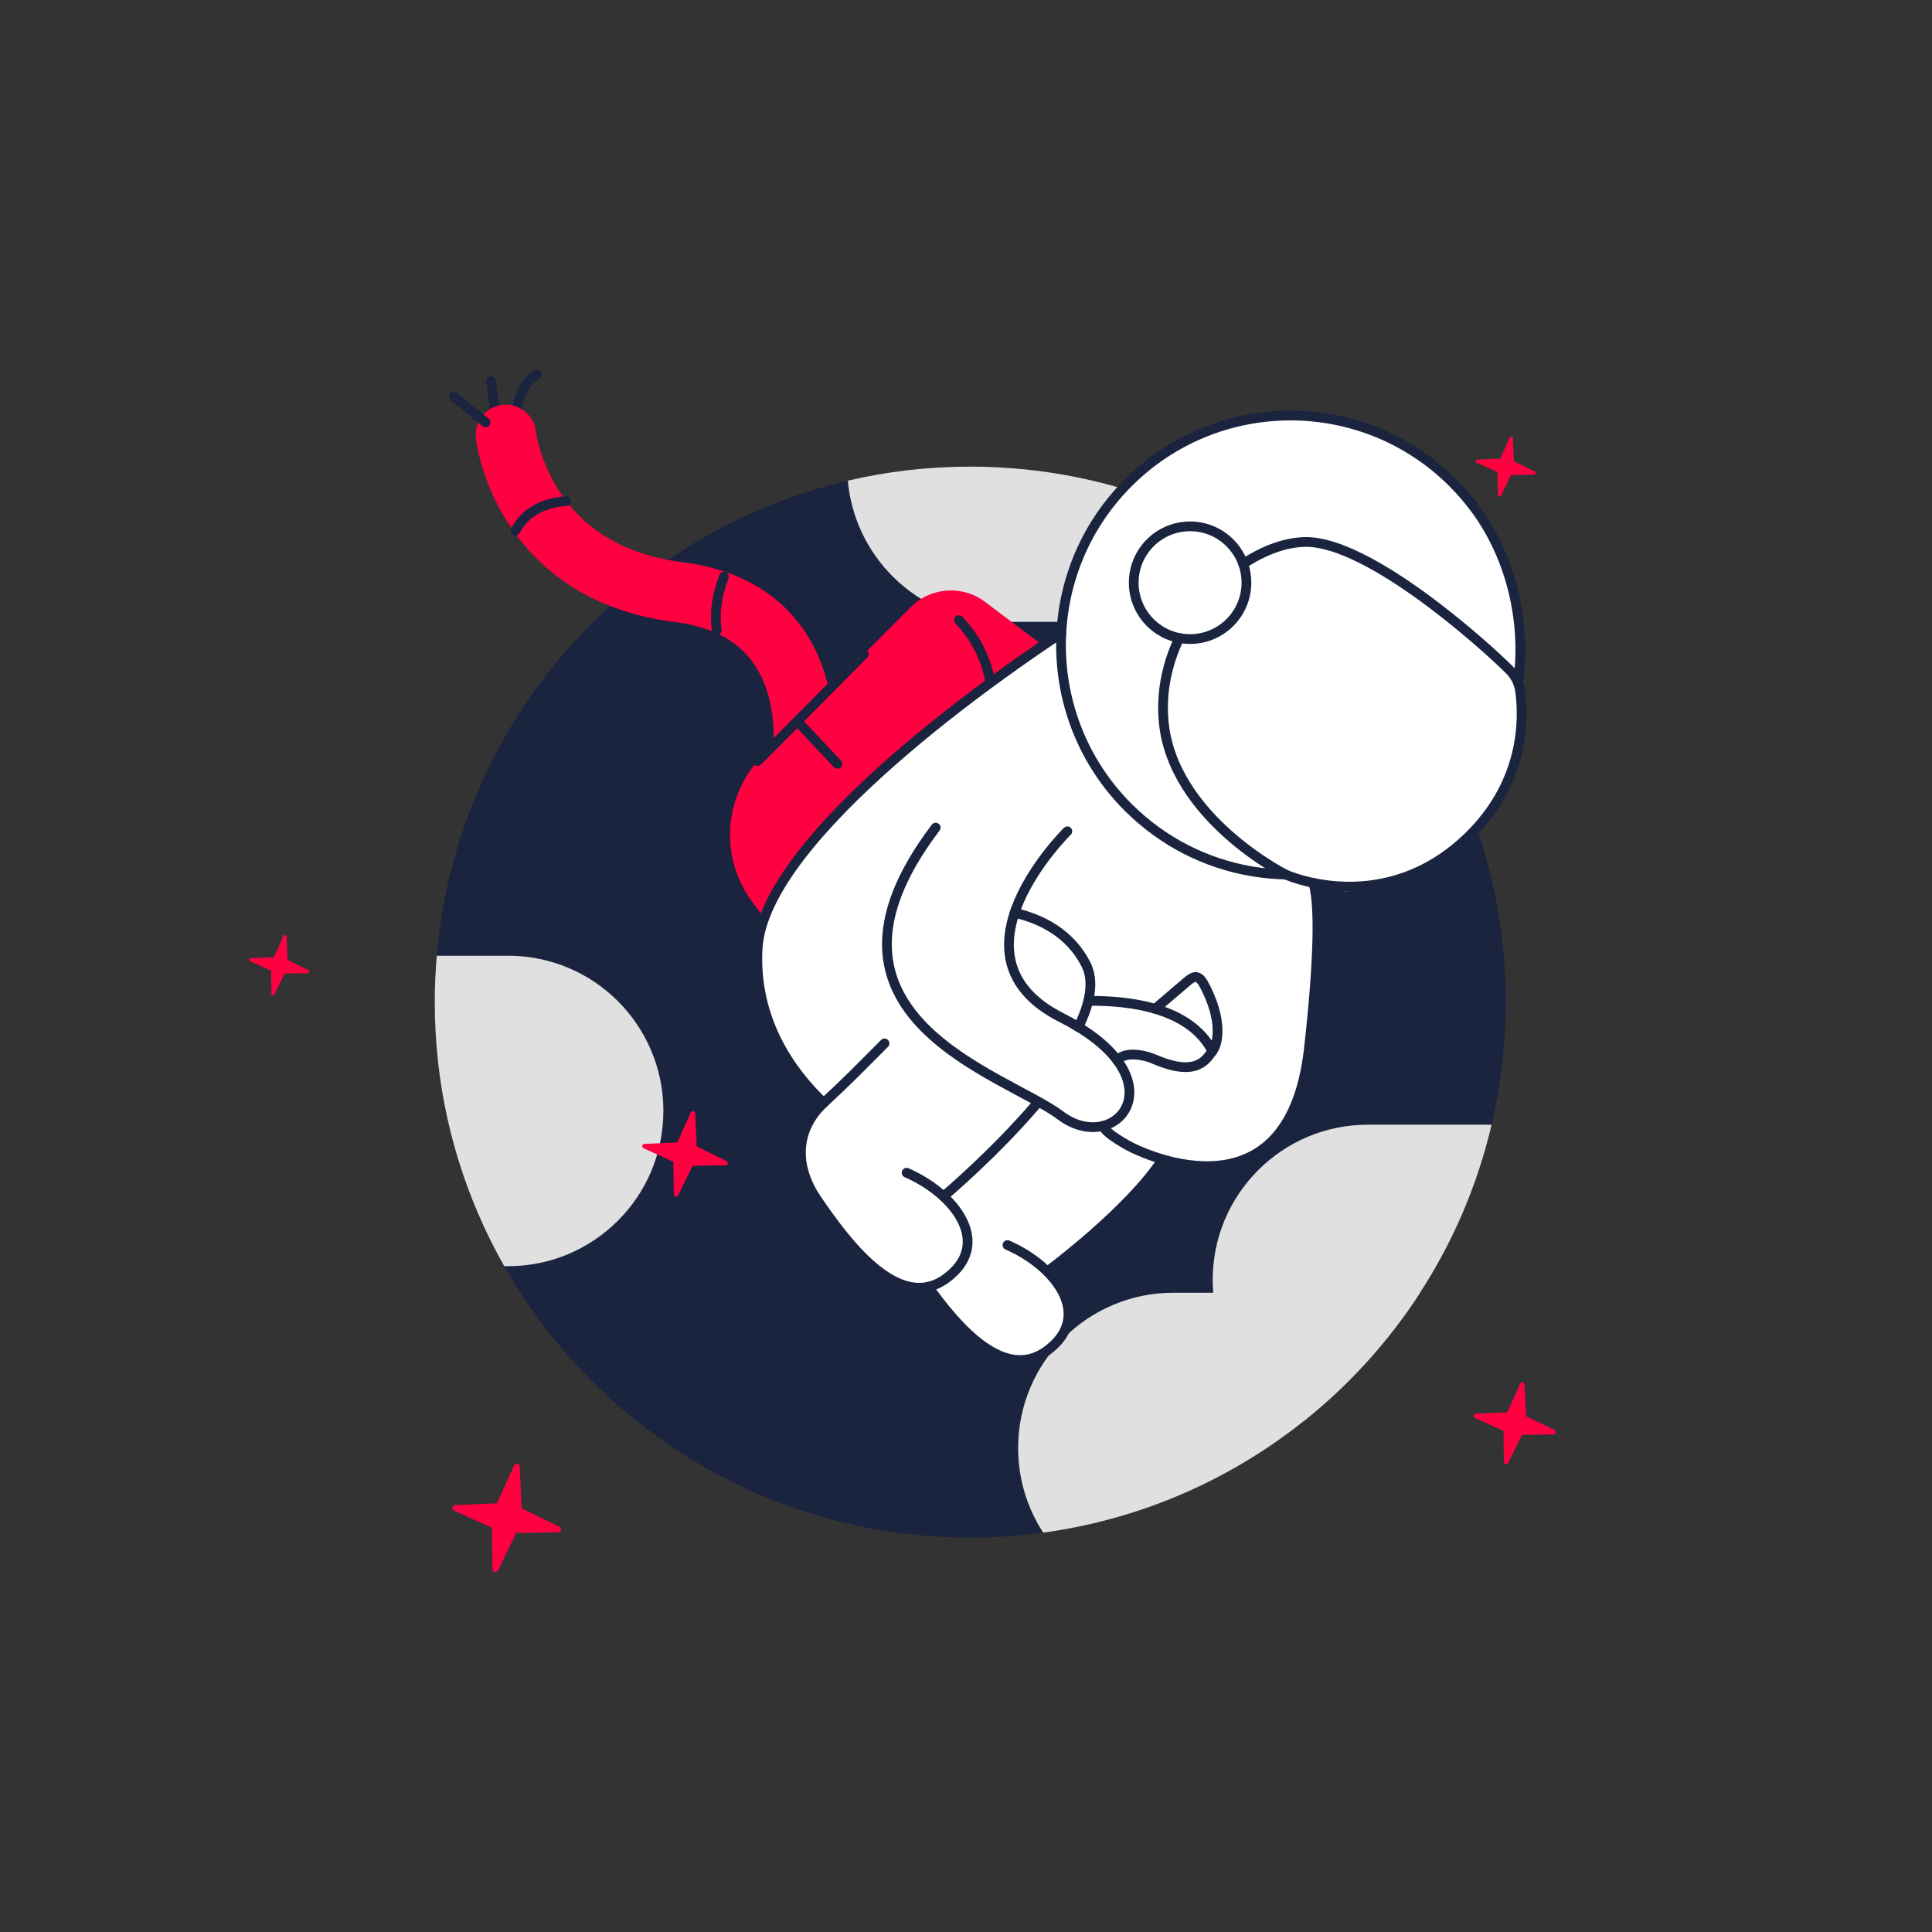 <svg xmlns="http://www.w3.org/2000/svg" viewBox="0 0 480 480" id="404">
  <rect x="0" y="0" width="480" height="480" fill="#333333" stroke="none"/>
  <path fill="#1a243e" d="M374.09,248.96c0,10.49-1.21,20.68-3.51,30.47-3.52,15.07-9.61,29.14-17.78,41.75-7.86,12.15-17.65,22.93-28.94,31.93-18.26,14.54-40.44,24.37-64.68,27.67-5.93,.82-11.98,1.23-18.13,1.23-49.62,0-92.89-27.17-115.76-67.43-1.83-3.22-3.54-6.53-5.1-9.92-7.82-16.94-12.18-35.81-12.18-55.69,0-3.88,.17-7.72,.51-11.52,1.09-12.88,4.03-25.22,8.54-36.79,15.75-40.4,50.67-71.22,93.6-81.24,9.76-2.29,19.94-3.49,30.39-3.49,36.54,0,69.63,14.72,93.68,38.57,24.32,24.1,39.37,57.52,39.37,94.47Z"></path>
  <path fill="#e0e0e0" d="M352.8,321.18c-7.86,12.15-17.65,22.93-28.94,31.93-18.26,14.54-40.44,24.37-64.68,27.67-3.94-6.04-6.23-13.27-6.23-21.03,0-21.3,17.27-38.57,38.56-38.57h61.29Z"></path>
  <path fill="#e0e0e0" d="M370.58 279.43c-3.52 15.07-9.61 29.14-17.78 41.75-7.86 12.15-17.65 22.93-28.94 31.93-4.22-1.93-8.04-4.59-11.28-7.84-6.28-6.28-10.4-14.71-11.16-24.09-.09-1.04-.13-2.11-.13-3.18 0-21.31 17.27-38.57 38.56-38.57h30.74ZM334.72 154.5h-85.67c-10.65 0-20.29-4.31-27.27-11.29-6.21-6.21-10.31-14.53-11.14-23.79 9.76-2.29 19.94-3.49 30.39-3.49 36.54 0 69.63 14.72 93.68 38.57ZM164.81 276.02c0 21.3-17.28 38.56-38.57 38.56h-.95c-1.83-3.22-3.54-6.53-5.1-9.92-7.82-16.94-12.18-35.81-12.18-55.69 0-3.88.17-7.72.51-11.52h17.73c10.64 0 20.3 4.32 27.27 11.29 6.98 6.98 11.3 16.63 11.3 27.28Z"></path>
  <path fill="#fff" d="M377.32,171.95c-.02-.16-.07-.33-.1-.48-.09-.48-.21-.97-.38-1.44,1.85-13.18-.93-27.16-7.52-38.44-.94-1.62-1.95-3.17-3.05-4.66-.44-.61-.9-1.21-1.37-1.81-1.4-1.77-2.92-3.48-4.54-5.09-3.51-3.5-7.38-6.47-11.47-8.87-.82-.48-1.65-.94-2.48-1.38-8.37-4.38-17.6-6.56-26.83-6.53-1.84,0-3.69,.09-5.52,.27-.92,.09-1.84,.2-2.75,.34-2.74,.4-5.47,1-8.14,1.8-1.78,.53-3.55,1.15-5.28,1.85-6.94,2.82-12.69,7.52-18.3,13.15-6.87,6.89-11.71,15.02-14.38,24.1-.98,3.3-1.25,6.1-1.62,9.56-.09,.86-.63,2.6-.68,3.48-11.26,7.42-56.42,37.35-70.91,63.67-.27,.48-.53,.98-.77,1.46-1.48,2.91-2.58,5.76-3.21,8.51-.31,1.38-.52,2.73-.58,4.06-.28,5.44,.38,10.43,1.67,14.95,.77,2.71,1.76,5.25,2.92,7.62,.38,.79,.79,1.56,1.2,2.31,.83,1.5,1.72,2.94,2.64,4.3,.46,.67,.93,1.34,1.41,1.98,1.92,2.56,4.48,5.38,6.44,7.33-5.29,5.48-7.03,11.97-4.08,19.13,.46,1.1,1.01,2.2,1.66,3.3,.33,.55,.67,1.1,1.06,1.65,6.79,9.92,14.94,20.26,23.84,21.82,.36,.06,.72,.11,1.08,.15,.36,.03,.72,.06,1.07,.06,.56,0,1.13-.03,1.68-.13,2.97,4.1,5.76,7.44,8.42,10.09,1.59,1.58,3.14,2.92,4.66,4.02,1.76,1.28,3.49,2.23,5.16,2.87,1.67,.64,3.31,.97,4.89,.97s3.1-.31,4.57-.95c.29-.12,.58-.27,.88-.42,.58-.3,1.16-.65,1.72-1.06,.34-.25,.66-.49,.97-.74s.59-.49,.86-.74c.54-.49,1.01-1,1.43-1.5,.42-.51,.77-1.01,1.08-1.5,.76-1.25,1.2-2.48,1.41-3.63,.04-.22,.08-.46,.11-.68,.11-.89-.67-1.54-.75-2.28-.36-3.29-2.29-6.15-4.77-8.88,3.26-2.47,20.2-15.31,28.05-26.77,3.04,.83,6.62,1.49,10.35,1.49,.98,0,1.96-.04,2.95-.15,.49-.04,.99-.11,1.48-.19,2.48-.38,4.95-1.13,7.31-2.38,.51-.27,1-.55,1.48-.85,1.45-.92,2.78-2.01,4-3.27,2.84-2.94,5.06-6.8,6.66-11.59,.45-1.37,.85-2.81,1.21-4.31,.53-2.27,.93-4.7,1.22-7.3,.54-4.8,.98-9.26,1.31-13.34,.51-6.11,.76-11.37,.8-15.73,.02-2.9-.07-5.4-.26-7.48-.1-1.03-.33-2.97-.47-3.81,1.03,.17,2.41,.61,3.63,.72,1.2,.1,2.83,0,4.18,0l-.49,.89c2.53,0,5.05-1.54,7.94-2.1,.57-.11,1.99,.15,2.58,0,1.18-.28,1.98-.61,3.19-1.01,1.21-.4,2.57-.89,3.79-1.44,1.84-.83,3.37-.91,5.23-2.1,1.25-.8,2.48-1.68,3.73-2.66,.62-.49,1.23-1.01,1.85-1.55,3.08-2.71,5.56-5.51,7.54-8.33,1-1.41,1.87-2.83,2.64-4.23,5.89-10.8,5.44-21.18,4.75-26.09v-.03Z"></path>
  <path fill="none" stroke="#1a243e" stroke-linecap="round" stroke-linejoin="round" stroke-width="2.42" d="M128.13 105.95s-.43-9.59 5.21-12.81M123.36 105.31l-1.34-10.59"></path>
  <path fill="none" stroke="#ff0041" stroke-linecap="round" stroke-linejoin="round" stroke-width="14.99" d="M198.89,193.15s8.86-41.13-30.34-46.05c-39.2-4.92-42.87-39.07-42.87-39.07"></path>
  <path fill="#ff0041" d="M189.9,228.08l-2.91-3.86c-8.35-11.09-7.29-26.65,2.51-36.48l36.75-36.89c4.97-5,12.86-5.56,18.49-1.31l14.38,10.83s-43.28,31.51-53.44,44.24c-10.16,12.74-15.81,23.47-15.81,23.47h.01Z"></path>
  <path fill="none" stroke="#1a243e" stroke-linecap="round" stroke-linejoin="round" stroke-width="2.42" d="M319.39,217.28c-11.33-.25-22.59-3.84-32.17-10.8-2.4-1.73-4.68-3.67-6.84-5.81-22.31-22.23-22.37-58.34-.15-80.65,22.23-22.31,58.33-22.38,80.64-.16,2.16,2.14,4.1,4.42,5.84,6.81,9,12.3,12.52,28.53,10.42,42.97"></path>
  <path fill="none" stroke="#1a243e" stroke-linecap="round" stroke-linejoin="round" stroke-width="2.42" d="M263.68,157.32c-12.1,7.96-73.99,50.02-75.46,78.44-.92,17.68,8.23,30.46,16.43,38.27"></path>
  <path fill="none" stroke="#1a243e" stroke-linecap="round" stroke-linejoin="round" stroke-width="2.42" d="M225.25,291.36c12.1,5.26,21.6,17.79,9.67,26.36-11.93,8.57-25.16-9.79-31.83-19.5-6.66-9.7-4.55-18.56,1.57-24.21,6.31-5.84,8.7-8.4,15.1-14.78"></path>
  <path fill="none" stroke="#1a243e" stroke-linecap="round" stroke-linejoin="round" stroke-width="2.42" d="M250.31 309.33c12.1 5.26 21.6 17.79 9.67 26.36-10.61 7.61-22.25-6.06-29.38-16.01M257.58 274.24c-10.47 12.25-22.56 22.49-22.56 22.49M252.08 226.78c6.62 1.53 13.74 5.04 17.7 12.78 2.16 4.22 1.04 9.71-1.85 15.6M288.84 288.07c-8.43 12.82-28.14 27.45-28.14 27.45"></path>
  <path fill="none" stroke="#1a243e" stroke-linecap="round" stroke-linejoin="round" stroke-width="2.42" d="M270.37 248.67c10.33-.13 25.3 1.7 30.84 12.49M267.93 255.16c24.2 14.75 8.61 31.79-4.43 21.98-13.74-10.34-66.65-24.57-31.03-71.52"></path>
  <path fill="none" stroke="#1a243e" stroke-linecap="round" stroke-linejoin="round" stroke-width="2.42" d="M265.18 206.53s-31.61 31.08-1.49 46.28c1.53.77 2.94 1.56 4.24 2.35M287 250.63l7.97-6.8c1.73-1.48 2.71-1.55 3.94.37 5.13 9.35 3.66 15.32 2.3 16.96-1.36 1.64-3.47 6.68-14.21 2.08-1.27-.54-2.59-.95-3.96-1.13-1.91-.26-4.28-.18-5.42 1.39"></path>
  <path fill="none" stroke="#1a243e" stroke-linecap="round" stroke-linejoin="round" stroke-width="2.42" d="M326.29 219.36c1.15 3.78 1.95 13.95-1.09 41.13-5.09 45.34-44.36 24.42-44.36 24.42 0 0-6.39-3.33-6.77-5.2M238.25 154.07c3.66 3.87 6.43 8.61 7.69 14.77"></path>
  <path fill="none" stroke="#1a243e" stroke-linecap="round" stroke-linejoin="round" stroke-width="2.42" d="M308.87,140.11c5.19-3.47,10.7-5.44,15.62-5.46,15.71-.03,44.16,25.39,50.58,31.84,1.39,1.39,2.31,3.19,2.58,5.13,.98,6.86,1.38,23.86-14.68,37.98-20.66,18.15-43.58,7.67-43.58,7.67,0,0-28.3-14.21-30.31-38.31-.61-7.33,.98-14.3,3.91-20.44"></path>
  <path fill="none" stroke="#1a243e" stroke-linecap="round" stroke-linejoin="round" stroke-width="2.42" d="M295.67 158.77c7.73 0 14-6.27 14-14s-6.27-14-14-14-14 6.27-14 14 6.27 14 14 14ZM214.63 162.52l-26.36 26.55M198.09 179.18l9.97 10.6M120.64 104.94l-7.86-6.39M140.68 124.49c-5.94.48-10.22 2.85-12.62 7.33M179.87 143.22c-1.96 5.24-2.33 9.05-1.82 13.39"></path>
  <path fill="#ff0041" d="m180.5 288.43-7.4-3.61-.36-8.23c-.02-.61-.85-.76-1.11-.21l-3.37 7.45-8.14.36c-.61.02-.76.85-.21 1.11l7.38 3.33.11 8.09c0 .61.83.8 1.1.25l3.57-7.33 8.18-.11c.61 0 .8-.83.25-1.1ZM386.23 355.3l-7.11-3.47-.35-7.9c-.02-.58-.82-.74-1.07-.2l-3.23 7.16-7.81.34c-.58.02-.74.82-.2 1.07l7.08 3.2.1 7.77c0 .58.8.76 1.06.24l3.44-7.03 7.85-.1c.58 0 .76-.8.24-1.06h.01ZM138.99 379.32l-9.4-4.58-.45-10.44c-.03-.77-1.09-.98-1.4-.27l-4.28 9.46-10.34.45c-.77.03-.98 1.09-.27 1.4l9.36 4.23.13 10.27c0 .77 1.06 1.01 1.39.31l4.54-9.3 10.38-.13c.77 0 1.01-1.06.31-1.39v-.02ZM76.65 241.04l-5.21-2.55-.25-5.79c-.02-.43-.61-.54-.77-.15l-2.37 5.25-5.74.25c-.43.02-.54.61-.15.77l5.2 2.35.08 5.7c0 .43.58.56.77.17l2.51-5.16 5.76-.08c.43 0 .56-.58.17-.77h-.01ZM381.34 117.17l-5.21-2.55-.25-5.79c-.02-.43-.61-.54-.77-.15l-2.37 5.25-5.74.25c-.43.02-.54.61-.15.77l5.2 2.35.08 5.7c0 .43.58.56.77.17l2.51-5.16 5.76-.08c.43 0 .56-.58.17-.77h-.01Z"></path>
</svg>
